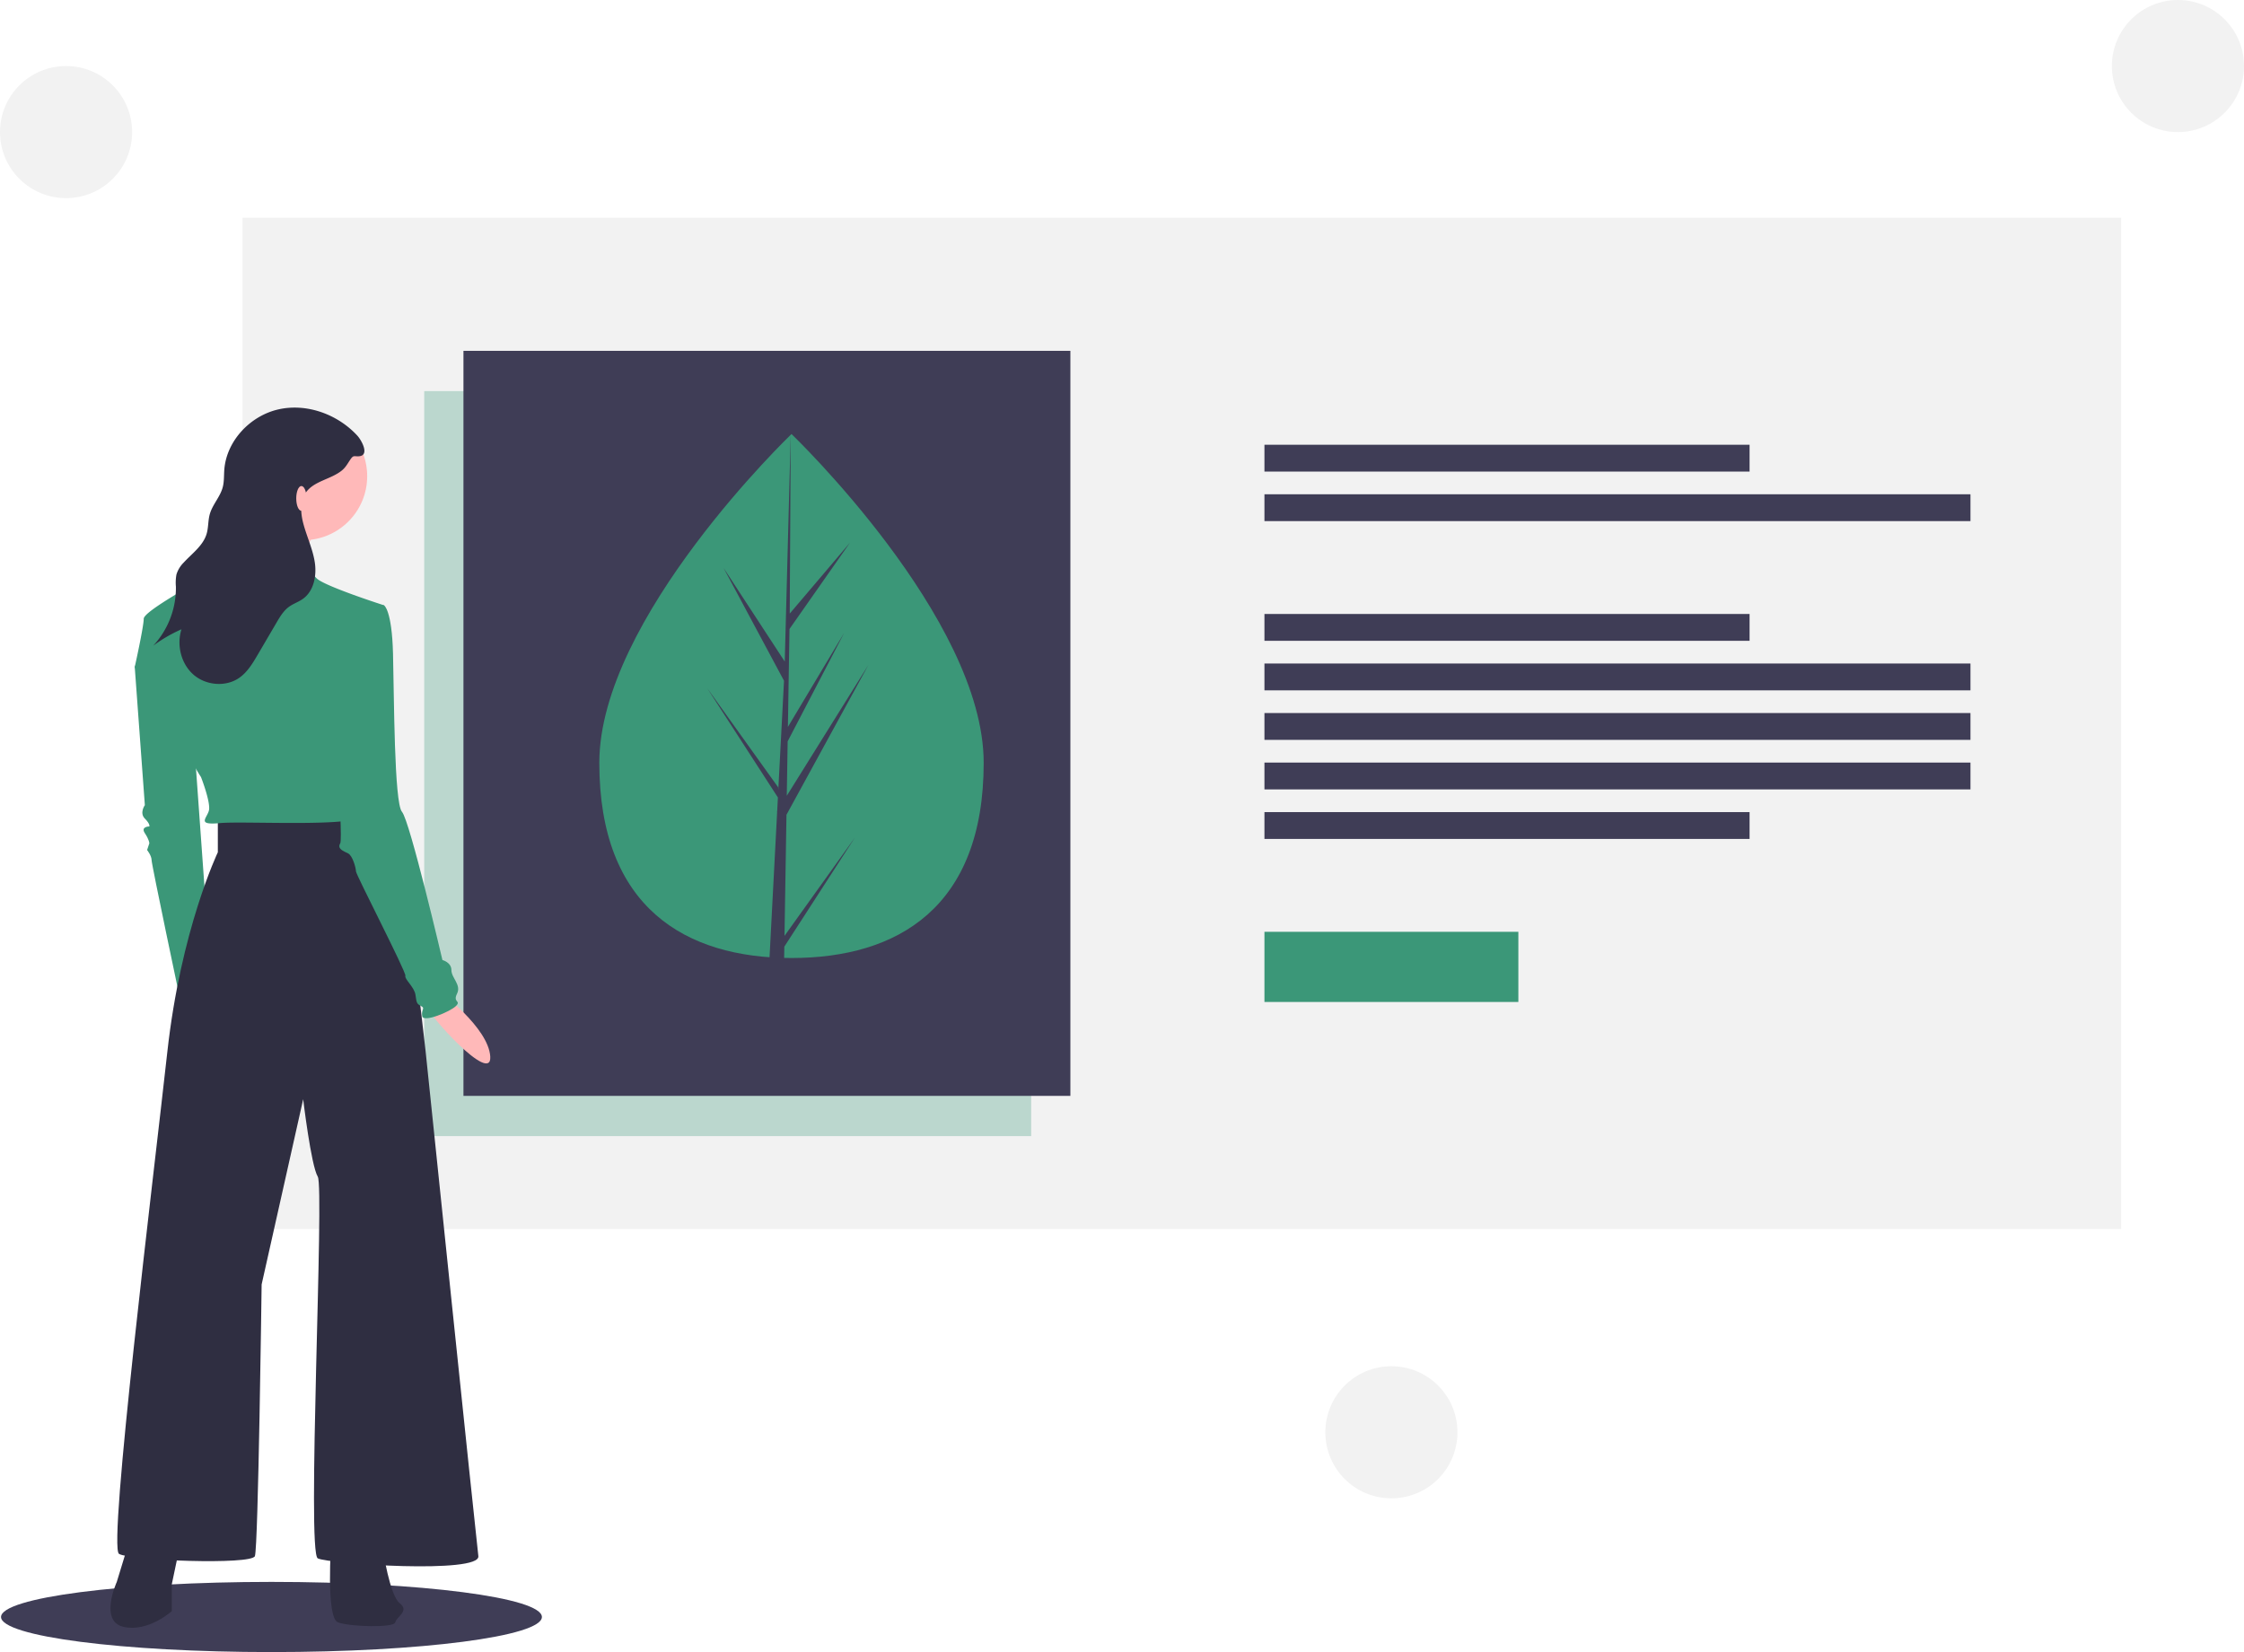 <svg id="e165fece-05d2-4993-8602-41b5d2669c6b" data-name="Layer 1" xmlns="http://www.w3.org/2000/svg" width="1087" height="800.5" viewBox="0 0 1087 800.5"><title>knowledge</title><rect x="117.5" y="105.5" width="910" height="490" fill="#f2f2f2"/><rect x="205.5" y="189.5" width="294" height="361" fill="#3b9778" opacity="0.3"/><rect x="612.5" y="215.5" width="235" height="13" fill="#3f3d56"/><rect x="612.5" y="239.5" width="342" height="13" fill="#3f3d56"/><rect x="612.5" y="297.5" width="235" height="13" fill="#3f3d56"/><rect x="612.5" y="393.5" width="235" height="13" fill="#3f3d56"/><rect x="612.5" y="321.5" width="342" height="13" fill="#3f3d56"/><rect x="612.5" y="345.5" width="342" height="13" fill="#3f3d56"/><rect x="612.5" y="369.5" width="342" height="13" fill="#3f3d56"/><rect x="612.5" y="451.5" width="123" height="34" fill="#3b9778"/><rect x="224.5" y="170" width="294" height="361" fill="#3f3d56"/><path d="M533,419.358c0,70.111-41.68,94.591-93.094,94.591s-93.094-24.48-93.094-94.591,93.094-159.303,93.094-159.303S533,349.247,533,419.358Z" transform="translate(-56.5 -49.75)" fill="#3b9778"/><polygon points="380.014 453.474 380.968 394.797 420.647 322.206 381.117 385.593 381.546 359.209 408.893 306.69 381.659 352.227 381.659 352.228 382.43 304.776 411.714 262.964 382.551 297.314 383.033 210.305 380.006 325.49 380.255 320.738 350.482 275.166 379.777 329.859 377.003 382.855 376.921 381.448 342.598 333.49 376.817 386.417 376.47 393.045 376.408 393.145 376.436 393.689 369.398 528.142 378.801 528.142 379.93 458.694 414.064 405.897 380.014 453.474" fill="#3f3d56"/><ellipse cx="131.5" cy="783.5" rx="131" ry="17" fill="#3f3d56"/><path d="M126.123,362.626l-4.352,10.335,4.895,66.905s-2.72,3.808,0,6.527,2.176,3.808,2.176,3.808-4.352,0-2.176,3.264,2.176,4.895,2.176,4.895L127.755,461.623s2.176,2.72,2.176,4.895,14.142,69.08,14.142,69.08l13.598-26.653-7.615-106.068Z" transform="translate(-56.5 -49.75)" fill="#3b9778"/><path d="M269.209,529.983s23.932,17.627,24.775,31.724-30.85-20.992-31.065-24.946S269.209,529.983,269.209,529.983Z" transform="translate(-56.5 -49.75)" fill="#ffb9b9"/><path d="M119.052,796.69,113.069,816.272s-8.703,19.038,3.264,21.758,23.389-7.615,23.389-7.615V817.36l4.352-20.67Z" transform="translate(-56.5 -49.75)" fill="#2f2e41"/><path d="M216.961,796.69s-2.72,36.988,3.264,39.164,27.197,2.72,27.741,0,7.071-5.439,2.176-9.247-8.159-26.109-8.159-26.109Z" transform="translate(-56.5 -49.75)" fill="#2f2e41"/><path d="M162.023,446.393v16.318s-17.95,37.532-24.477,96.821S108.717,799.41,114.156,802.673s64.185,5.439,65.817,1.088,3.264-131.634,3.264-131.634l20.126-89.75s3.808,32.092,7.071,37.532-5.439,182.22,0,184.94,78.871,7.615,77.783-1.088-25.565-244.773-25.565-244.773S250.142,447.481,246.334,446.393s-38.62-2.176-44.059-1.088S162.023,446.393,162.023,446.393Z" transform="translate(-56.5 -49.75)" fill="#2f2e41"/><circle cx="146.863" cy="230.741" r="31.005" fill="#ffb9b9"/><path d="M209.89,306.6s-15.774,24.477-11.967,31.005-40.252-6.527-40.252-6.527,26.653-32.636,26.109-36.444S209.89,306.6,209.89,306.6Z" transform="translate(-56.5 -49.75)" fill="#ffb9b9"/><path d="M242.526,343.044s-28.829-9.247-32.636-13.055a52.318,52.318,0,0,1-6.527-8.159s-34.812-4.895-35.9-4.895-9.247,9.791-11.423,11.967-29.917,16.862-29.917,20.67-4.352,23.389-4.352,23.389,9.791,20.126,15.774,24.477,7.615,3.264,8.159,10.335,8.159,18.494,8.159,18.494,4.895,12.511,3.808,16.318-5.983,7.071,5.439,5.983,67.993,2.176,67.993-3.808-10.879-63.097-10.879-63.097Z" transform="translate(-56.5 -49.75)" fill="#3b9778"/><path d="M232.192,344.132l10.335-1.088s3.808,2.176,4.352,23.389.544,72.344,4.352,76.696,19.582,71.8,19.582,71.8,4.352,1.088,4.352,4.895,4.895,7.071,2.72,11.423,2.176,3.264-.544,5.983-15.774,8.159-16.318,4.895,1.632-3.808-.544-4.895-2.176-1.632-2.72-5.439-5.439-7.615-4.895-9.247-23.933-48.955-23.933-50.586-1.632-7.615-3.808-8.703-5.439-2.176-3.808-4.895-4.352-84.311-4.352-84.311Z" transform="translate(-56.5 -49.75)" fill="#3b9778"/><path d="M229.581,260.828c-9.508-10.321-24.438-15.798-38.131-12.729s-25.222,15.226-26.293,29.218c-.219,2.862-.037,5.785-.777,8.559-1.246,4.664-4.952,8.361-6.259,13.009-.875,3.113-.616,6.465-1.543,9.562-1.714,5.724-7.019,9.456-11.062,13.855a14.02,14.02,0,0,0-3.541,5.795,21.852,21.852,0,0,0-.268,5.897,41.057,41.057,0,0,1-11.008,28.642,70.653,70.653,0,0,1,13.698-7.963c-2.404,7.655-.206,16.713,5.843,21.986s15.737,6.091,22.277,1.443c3.885-2.762,6.409-7,8.819-11.113l9.126-15.571c1.651-2.816,3.374-5.715,6.011-7.639,2.096-1.529,4.643-2.342,6.753-3.852,5.322-3.808,6.751-11.261,5.76-17.73s-3.9-12.475-5.568-18.803c-1.32-5.005-1.734-10.741,1.235-14.981,3.941-5.628,12.039-6.346,17.393-10.652,2.016-1.621,2.917-3.593,4.36-5.622,1.333-1.873,1.673-1.202,3.738-1.287C235.816,270.617,231.683,263.109,229.581,260.828Z" transform="translate(-56.5 -49.75)" fill="#2f2e41"/><ellipse cx="146" cy="241.5" rx="2.5" ry="6" fill="#ffb9b9"/><circle cx="674" cy="694" r="32" fill="#f2f2f2"/><circle cx="32" cy="64" r="32" fill="#f2f2f2"/><circle cx="1055" cy="32" r="32" fill="#f2f2f2"/></svg>